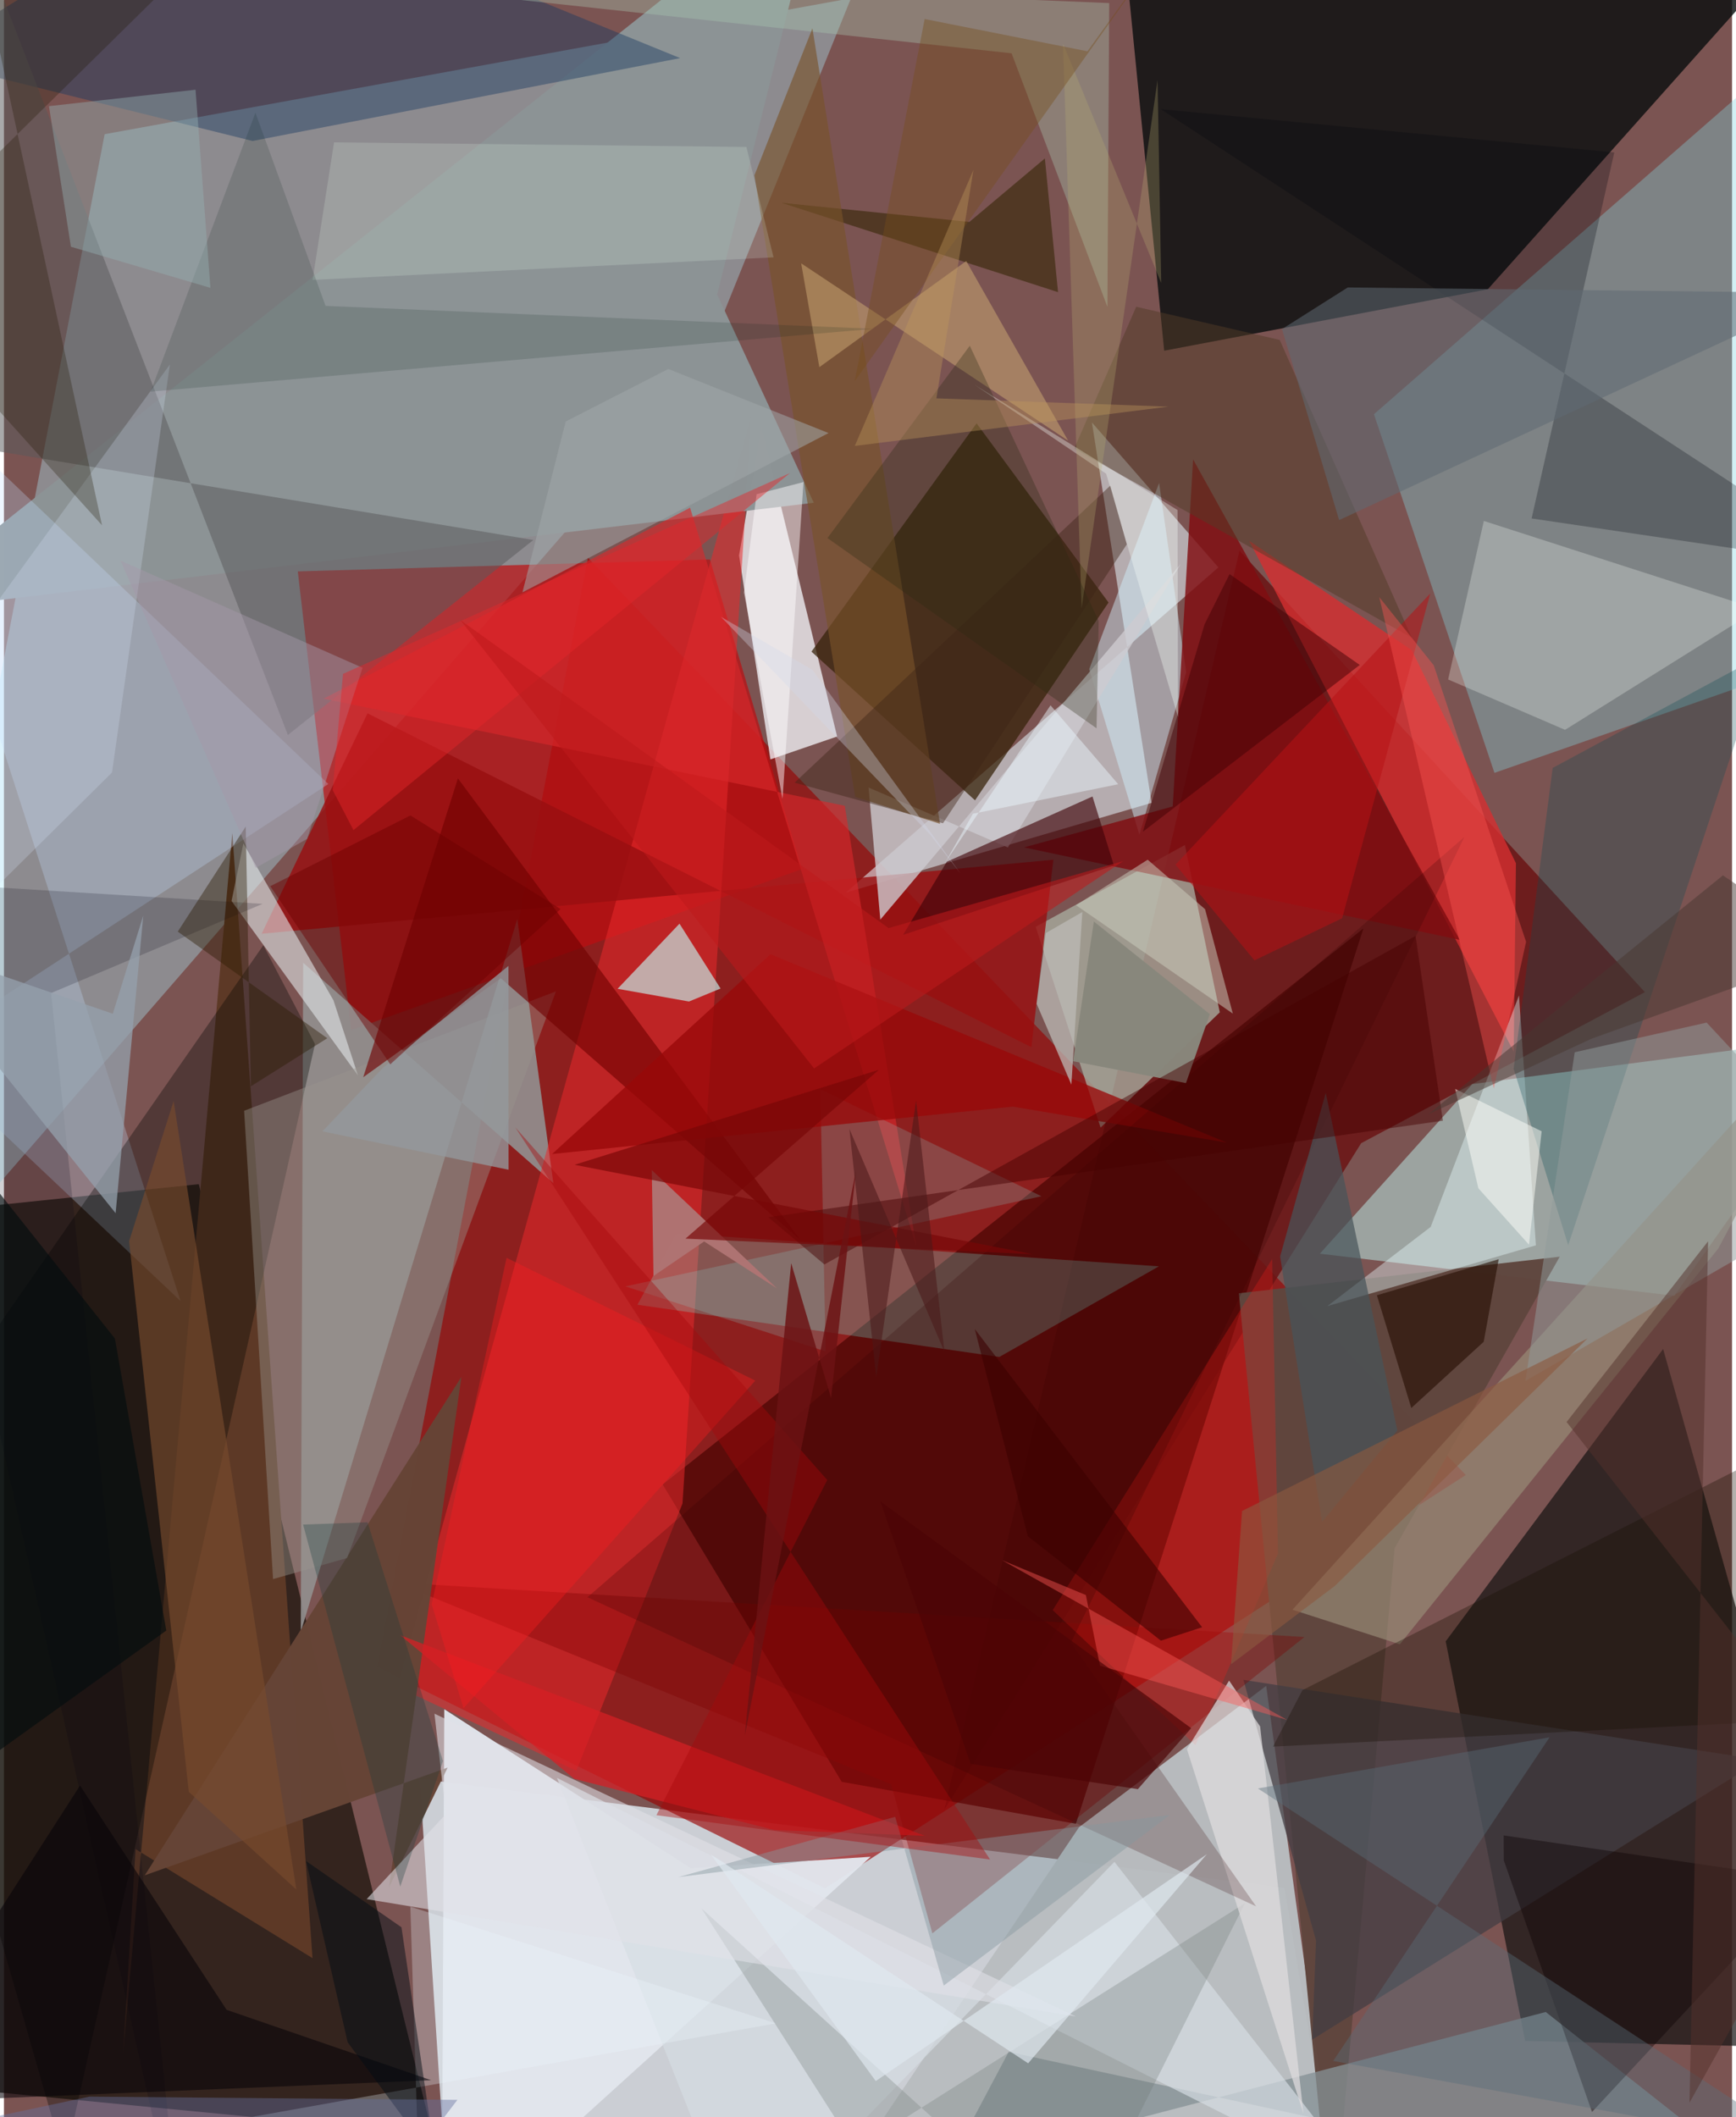 <svg xmlns="http://www.w3.org/2000/svg" width="228" height="278" viewBox="0 0 836 1024"><path fill="#7b5452" d="M0 0h836v1024H0z"/><path fill="#d7e1e8" fill-opacity=".863" d="M648.68 1086l-29.208-172.919-418.307-52.709L215.757 1086z"/><path fill="#970001" fill-opacity=".635" d="M282.526 269.75l-102.15 536.542 216.822 106.981L707.192 713.4z"/><path fill="#acebfc" fill-opacity=".361" d="M409.766-.842L334.923 184.29-62 641.11 48.715 64.902z"/><path fill="#1a130a" fill-opacity=".725" d="M-62 588.954l16.96 418.983 252.325 24.378L94.258 572.747z"/><path fill="#0a0f0f" fill-opacity=".816" d="M717.84 139.921L898-62H538.368l22.92 231.626z"/><path fill="#171414" fill-opacity=".714" d="M898 990.893l-162.087-3.738-38.443-193.299 105.193-141.393z"/><path fill="#6a1313" fill-opacity=".847" d="M454.955 875.15L656.58 552.913l137.269-73.051L597.73 266.308z"/><path fill="#bd0d11" fill-opacity=".698" d="M142.146 276.367l199.386-5.773 44.464 149.75-218.005 77.88z"/><path fill="#acc7c4" fill-opacity=".682" d="M710.343 524.331l-73.762 82.047 171.496 20.343L898 499.911z"/><path fill="#82d6e2" fill-opacity=".361" d="M662.76 200.342L898-5.1l-6.858 319.491-170.086 59.414z"/><path fill="#e5f4fc" fill-opacity=".549" d="M555.18 388.316L526.324 204.33l61.181 70.097L407.18 431.764z"/><path fill="#f3f4f9" fill-opacity=".765" d="M366.456 206.126l36.61 150.093-32.27 11.075-15.172-98.641z"/><path fill="#b8bcbf" fill-opacity=".976" d="M641.774 1041.378l-31.147-225.984-90.513 68.344-99.995 148.697z"/><path fill="#928f8f" fill-opacity=".918" d="M248.334 444.5l17.446 127.747-121.026-106.576-1.16 323.625z"/><path fill="#490504" fill-opacity=".725" d="M318.69 717.99l86.593 143.818L518.568 882.1 657.66 449.073z"/><path fill="#a7ab9f" fill-opacity=".788" d="M588.185 489.627l-57.669 55.748-31.411-97.105 72.192-39.557z"/><path fill="#e9292b" fill-opacity=".537" d="M190.427 815.921l86.477 40.541 51.36-129.285 33.38-526.978z"/><path fill="#e2e6ed" fill-opacity=".969" d="M419.308 898.06L211.804 1086l1.208-259.306 119.258 76.86z"/><path fill="#362209" fill-opacity=".729" d="M534.364 291.418l-64.585 95.675-79.143-71.923 79.901-110.416z"/><path fill="#60463e" fill-opacity=".984" d="M752.644 607.82L672.76 748.837 642.568 1086l-45.155-460.5z"/><path fill="#5d3926" d="M110.476 402.86l38.794 544.223-85.6-52.737-6.016 98.681z"/><path fill="#8c9395" fill-opacity=".992" d="M395.962-62l-50.934 204.455 46.747 100.72-447.054 53.38z"/><path fill="#d52f31" fill-opacity=".792" d="M602.407 261.587l78.682 52.89 50.36 103.01-1.067 91.206z"/><path fill="#73f6e7" fill-opacity=".247" d="M558.732 612.48l-77.2 43.83-175.075-25.252 18.884-34.51z"/><path fill="#c4e1ff" fill-opacity=".278" d="M156.923 379.194l-198.605 129.93L85.441 629.28-62 170.361z"/><path fill="#980f11" fill-opacity=".82" d="M507.68 415.818l-10.644 90.675L175.882 345.02l-51.228 106.606z"/><path fill="#c3ebe9" fill-opacity=".671" d="M296.849 478.246l34.55 6.155 15.277-6.289-19.873-31.369z"/><path fill="#859095" fill-opacity=".761" d="M745.874 973.127l-289.684 75.585 29.871-56.301 391.872 84.882z"/><path fill="#d2f2ff" fill-opacity=".459" d="M558.83 233.594l-33.8 90.065 24.271 80.091 22.619-78.59z"/><path fill="#000500" fill-opacity=".333" d="M29.292 1045.36L-62 726.51l187.462-269.306 25.003 47.775z"/><path fill="#183960" fill-opacity=".427" d="M106.195-62l220.928 90.11-206.841 40.075-159.62-39.627z"/><path fill="#59595b" fill-opacity=".518" d="M256.113 261.181l-118.76 94.29L-23.969-62-62 208.503z"/><path fill="#e3e8eb" fill-opacity=".584" d="M110.102 435.767l61.16 84.381-11.849-36.303-43.584-75.94z"/><path fill="#988c77" fill-opacity=".671" d="M829.332 603.89l-154.06 191.416-51.907-16.746L898 475.204z"/><path fill="#433d43" fill-opacity=".737" d="M634.738 938.59l-35.11-126.092 250.241 38.704-216.968 135.289z"/><path fill="#7e0000" fill-opacity=".361" d="M189.865 765.427l239.343 97.57 19.928 72.11 180.016-143.34z"/><path fill="#800d10" fill-opacity=".82" d="M493.5 409.854l210.813 44.722-129.042-232.392-9.842 167.866z"/><path fill="#e8fdff" fill-opacity=".404" d="M640.235 631.713l100.875-29.39-8.184-120.86-42.716 111.946z"/><path fill="#cecbd0" fill-opacity=".788" d="M423.955 444.79l-5.688-63.887 67.392 28.98 83.65-137.144z"/><path fill="#fdfff8" fill-opacity=".267" d="M755.22 352.993l93.316-58.313-132.61-42.714-17.275 76.673z"/><path fill="#664436" fill-opacity=".984" d="M68.118 907.024l146.538-52.105-28.383 57.902L221.3 665.953z"/><path fill="#9a948e" fill-opacity=".42" d="M267.04 479.478L166.009 753.562l-35.823 10.182-13.998-226.509z"/><path fill="#700101" fill-opacity=".624" d="M219.61 376.472L173.8 521.028l66.57-47.873 144.907 126.58z"/><path fill="#3f0307" fill-opacity=".624" d="M536.958 418.607l-10.356-33.38-70.495 31.591-21.154 35.353z"/><path fill="#00060f" fill-opacity=".259" d="M739.032 250.757l40.006-177.035L559.605 52.79 898 274.295z"/><path fill="#a7c5b1" fill-opacity=".376" d="M95.986-16.743l391.47 42.523 46.367 122.642.873-146.928z"/><path fill="#774a2d" fill-opacity=".647" d="M89.412 866.649l52.017 47.21-59.35-381.315-21.542 67.783z"/><path fill="#d7282b" fill-opacity=".635" d="M331.922 245.565l109.374 357.02-34.55-212.866-252.144-51.79z"/><path fill="#2f2200" fill-opacity=".557" d="M503.565 76.624l6.366 64.682-133.847-43.238 90.97 9.266z"/><path fill="#0d4d52" fill-opacity=".294" d="M730.346 516.937l18.876-145.51 102.565-55.235-95.06 286.046z"/><path fill="#fa1e19" fill-opacity=".259" d="M576.413 844.1l-69.057-65.34 106.18-169.828 2.81 142.46z"/><path fill="#87dbd7" fill-opacity=".212" d="M397.497 653.62l-2.55-126.763 106.958 51.725-201.271 43.588z"/><path fill="#79532a" fill-opacity=".631" d="M452.843 398.48L391.109 13.711 363.049 84.8l48.726 300.598z"/><path fill="#d6dde3" fill-opacity=".682" d="M660.025 1057.722L537.218 900.508 357.12 1086l-89.59-226.08z"/><path fill="#c9a673" fill-opacity=".537" d="M385.67 127.374l129.145 85.761-49.293-86.882-71.06 51.33z"/><path fill="#d71f24" fill-opacity=".722" d="M372.588 885.097l-96.732-24.728-84.213-69.514 253.851 97.07z"/><path fill="#6c7674" fill-opacity=".282" d="M517.37 1086L337.482 923.065l74.372 116.608L600.308 920.55z"/><path fill="#513c28" fill-opacity=".494" d="M517.764 216.985l163.286 91.46-63.875-144.036-69.418-16.05z"/><path fill="#980809" fill-opacity=".769" d="M591.61 552.66l-220.808-91.136-105.637 96.639 222.883-22.93z"/><path fill="#e0ddde" fill-opacity=".714" d="M592.69 812.84l15.016 22.194 20.97 187.305-56.388-176.328z"/><path fill="#b07473" fill-opacity=".973" d="M313.399 565.923l60.588 57.254-35.258-22.726-24.504 16.695z"/><path fill="#dcf1e5" fill-opacity=".2" d="M359.177 71.08l13.135 53.39-223.005 10.91 10.385-66.518z"/><path fill="#000016" fill-opacity=".18" d="M-62 425.593l187.123 11.57-102.337 43.141L85.843 1086z"/><path fill="#e1e1e8" fill-opacity=".569" d="M213.805 877.387l-5.537-48.533 310.308 146.47-343.124-56.78z"/><path fill="#cccfbf" fill-opacity=".51" d="M594.498 490.25l-13.445-50.515-27.757-23.924-34.69 21.992z"/><path fill="#240d01" fill-opacity=".596" d="M723.113 609.036l-58.928 17.438 16.655 54.52 35.027-32.024z"/><path fill="#eef9ff" fill-opacity=".282" d="M201.783 1086l-225.15-36.553 396.834-70.812-176.872-56.47z"/><path fill="#2f0000" fill-opacity=".216" d="M516.147 794.512l89.616 127.525L282.29 772.534 706.513 404.84z"/><path fill="#0a0003" fill-opacity=".4" d="M768.261 1021.49l104.323-112.23-147.059-21.526.056 12.081z"/><path fill="#d8e5f7" fill-opacity=".247" d="M-62 371.89L80.278 176.271 52.275 373.625-62 486.772z"/><path fill="#bdbcb8" fill-opacity=".729" d="M521.682 441.11l-5.294 83.502-16.82-39.138 4.462-34.195z"/><path fill="#93989c" fill-opacity=".78" d="M183.256 516.54l-29.203 30.656 90.062 18.57-.043-98.6z"/><path fill="#475459" fill-opacity=".706" d="M617.366 607.728l22.065-79.125 34.657 163.263-36.437 44.256z"/><path fill="#06201a" fill-opacity=".145" d="M70.956 189.41l50.699-134.875 33.927 93.42 264.997 11.072z"/><path fill="#fffcff" fill-opacity=".471" d="M386.788 233.165l-22.687 5.883-6.106 47.601 18.666 99.738z"/><path fill="#070308" fill-opacity=".565" d="M-62 1017.307l268.62-11.186-98.9-34.028L36.8 863.605z"/><path fill="#fd1c1f" fill-opacity=".361" d="M363.473 667.754L222.331 826.199l-15.385-50.236 36.21-167.594z"/><path fill="#160d00" fill-opacity=".325" d="M860.188 832.367L898 680.77 628.166 817.461l-14.248 27.315z"/><path fill="#95a1ac" fill-opacity=".753" d="M-52.236 454.234L54.019 586.785l13.376-143.943-14.736 47.48z"/><path fill="#596e79" fill-opacity=".404" d="M747.721 840.273l-141.11 24.738 265.241 173.716-228.791-41.917z"/><path fill="#5e6a73" fill-opacity=".541" d="M882.27 141.68L645.914 251.56l-27.644-92.388 31.829-20.14z"/><path fill="#95b1b3" fill-opacity=".431" d="M92.681 43.397l7.198 95.825-67.492-19.886L21.772 51.34z"/><path fill="#b71115" fill-opacity=".537" d="M604.946 464.49l42.433-20.384 42.634-157.074L566.76 418.21z"/><path fill="#88877c" fill-opacity=".984" d="M527.254 445.702l56.122 44.798-11.543 33.342-54.632-10.557z"/><path fill="#460101" fill-opacity=".467" d="M696.118 542.027l-13.24-89.353-285.972 158.889-27.157-22.818z"/><path fill="#86979e" fill-opacity=".431" d="M326.316 907.875l104.845-29.151 23.485 81.632 109.407-82.517z"/><path fill="#a2a7a9" fill-opacity=".533" d="M271.749 203.87l49.667-25.411 77.488 30.994-148.078 77.066z"/><path fill="#a6080c" fill-opacity=".404" d="M247.393 545.282L477.05 899.378l-161.41-21.436 82.645-162.13z"/><path fill="#231800" fill-opacity=".282" d="M-17.062-44.723L47.45 254.081-62 132.394 135.342-62z"/><path fill="#2a1a00" fill-opacity=".412" d="M84.087 450.588l32.875-50.818 2.503 125.624 36.944-23.236z"/><path fill="#fc5452" fill-opacity=".404" d="M720.736 526.48L665.35 288.84l26.358 32.98 44.65 133.7z"/><path fill="#ff5958" fill-opacity=".427" d="M523.4 771.479l-40.577-16.873 137.956 77.26-90.561-26.237z"/><path fill="#400005" fill-opacity=".49" d="M592.914 277.671l-12.078 24.273-29.878 100.36 104.937-80.691z"/><path fill="#f7fff9" fill-opacity=".341" d="M567.74 246.696l-98.315-60.66 63.79 43.089 34.761 117.696z"/><path fill="#3e2317" fill-opacity=".427" d="M382.48 378.55l71.785 19.636 88.93-134.894-8.017-28.38z"/><path fill="#6b0000" fill-opacity=".459" d="M128.832 428.62l67.802-34.216 72.62 45.265-82.366 75.12z"/><path fill="#d3d9eb" fill-opacity=".337" d="M391.078 323.95l71.618 98.455-14.62-18.731-101.19-105.313z"/><path fill="#909b9a" fill-opacity=".506" d="M823.718 494.587l-63.83 14.35-23.84 158.943L898 574.439z"/><path fill="#000c14" fill-opacity=".478" d="M146.15 900.13l46.15 32.02 16.74 113.602-42.763-57.979z"/><path fill="#8c593f" fill-opacity=".624" d="M766.09 647.355l-167.14 83.46-5.336 74.139 50.274-37.924z"/><path fill="#53322c" fill-opacity=".494" d="M815.404 1017.006l9.009-416.65-68.458 87.42L898 869.057z"/><path fill="#fffffa" fill-opacity=".486" d="M743.89 547.162l-41.839-20.49 11.229 48.065L737.762 602z"/><path fill="#a597a9" fill-opacity=".463" d="M173.468 322.987l-26.826 82.753-24.85 14.014-65.44-148.627z"/><path fill="#b8ac71" fill-opacity=".286" d="M521.328 294.284l36.747-255.552 1.78 98.115L512.348 21.09z"/><path fill="#774d1b" fill-opacity=".392" d="M586.809-62L411.568 184.395 445.406 9.203l78.768 15.61z"/><path fill="#292a13" fill-opacity=".306" d="M528.565 352.252l-130.181-92.011 68.86-93.005L529.602 300.3z"/><path fill="#be985d" fill-opacity=".384" d="M411.62 215.674l151.745-18.999-112.27-4.008L469.01 82.174z"/><path fill="#780607" fill-opacity=".671" d="M276.001 563.364l221.684 43.245-167.982-7.523 93.566-81.674z"/><path fill="#e6262b" fill-opacity=".459" d="M380.253 228.8l-216.221 97.126-4.993 56.202 10.035 19.384z"/><path fill="#3b0000" fill-opacity=".592" d="M469.648 642.786L579.634 787.04l-19.939 6.487-64.382-50.522z"/><path fill="#483731" fill-opacity=".494" d="M768.16 502.343l-79.21 36.667 142.638-115.628 54.121 36.752z"/><path fill="#dfe8f0" fill-opacity=".675" d="M495.478 997.951L342.023 896.967l79.725 109.572 160.17-109.712z"/><path fill="#be191b" fill-opacity=".565" d="M427.942 448.886l-207.21-149.054 171.185 216.932 149.528-100.27z"/><path fill="#4b0405" fill-opacity=".678" d="M548.558 865.34l-80.955-12.24-43.631-126.937 150.375 109.695z"/><path fill="#6b1213" fill-opacity=".839" d="M358.424 839.268l22.417-228.31 19.3 65.195 12.03-110.045z"/><path fill="#17393b" fill-opacity=".298" d="M144.718 737.373l31.164-1.102 36.5 115.467-20.653 60.744z"/><path fill="#040d0e" fill-opacity=".647" d="M53.68 647.415L-57.429 507.413l48.85 343.779 87.112-62.564z"/><path fill="#eaf6fd" fill-opacity=".475" d="M455.294 417.271l13.48-23.696 70.261-14.272-32.736-38.168z"/><path fill="#65709f" fill-opacity=".431" d="M165.618 1086l53.756-70.38-178.042-1.54L-62 1035.996z"/><path fill="#4a1918" fill-opacity=".553" d="M441.265 532.326l13.73 121.54-45.989-107.829 12.983 120.065z"/></svg>